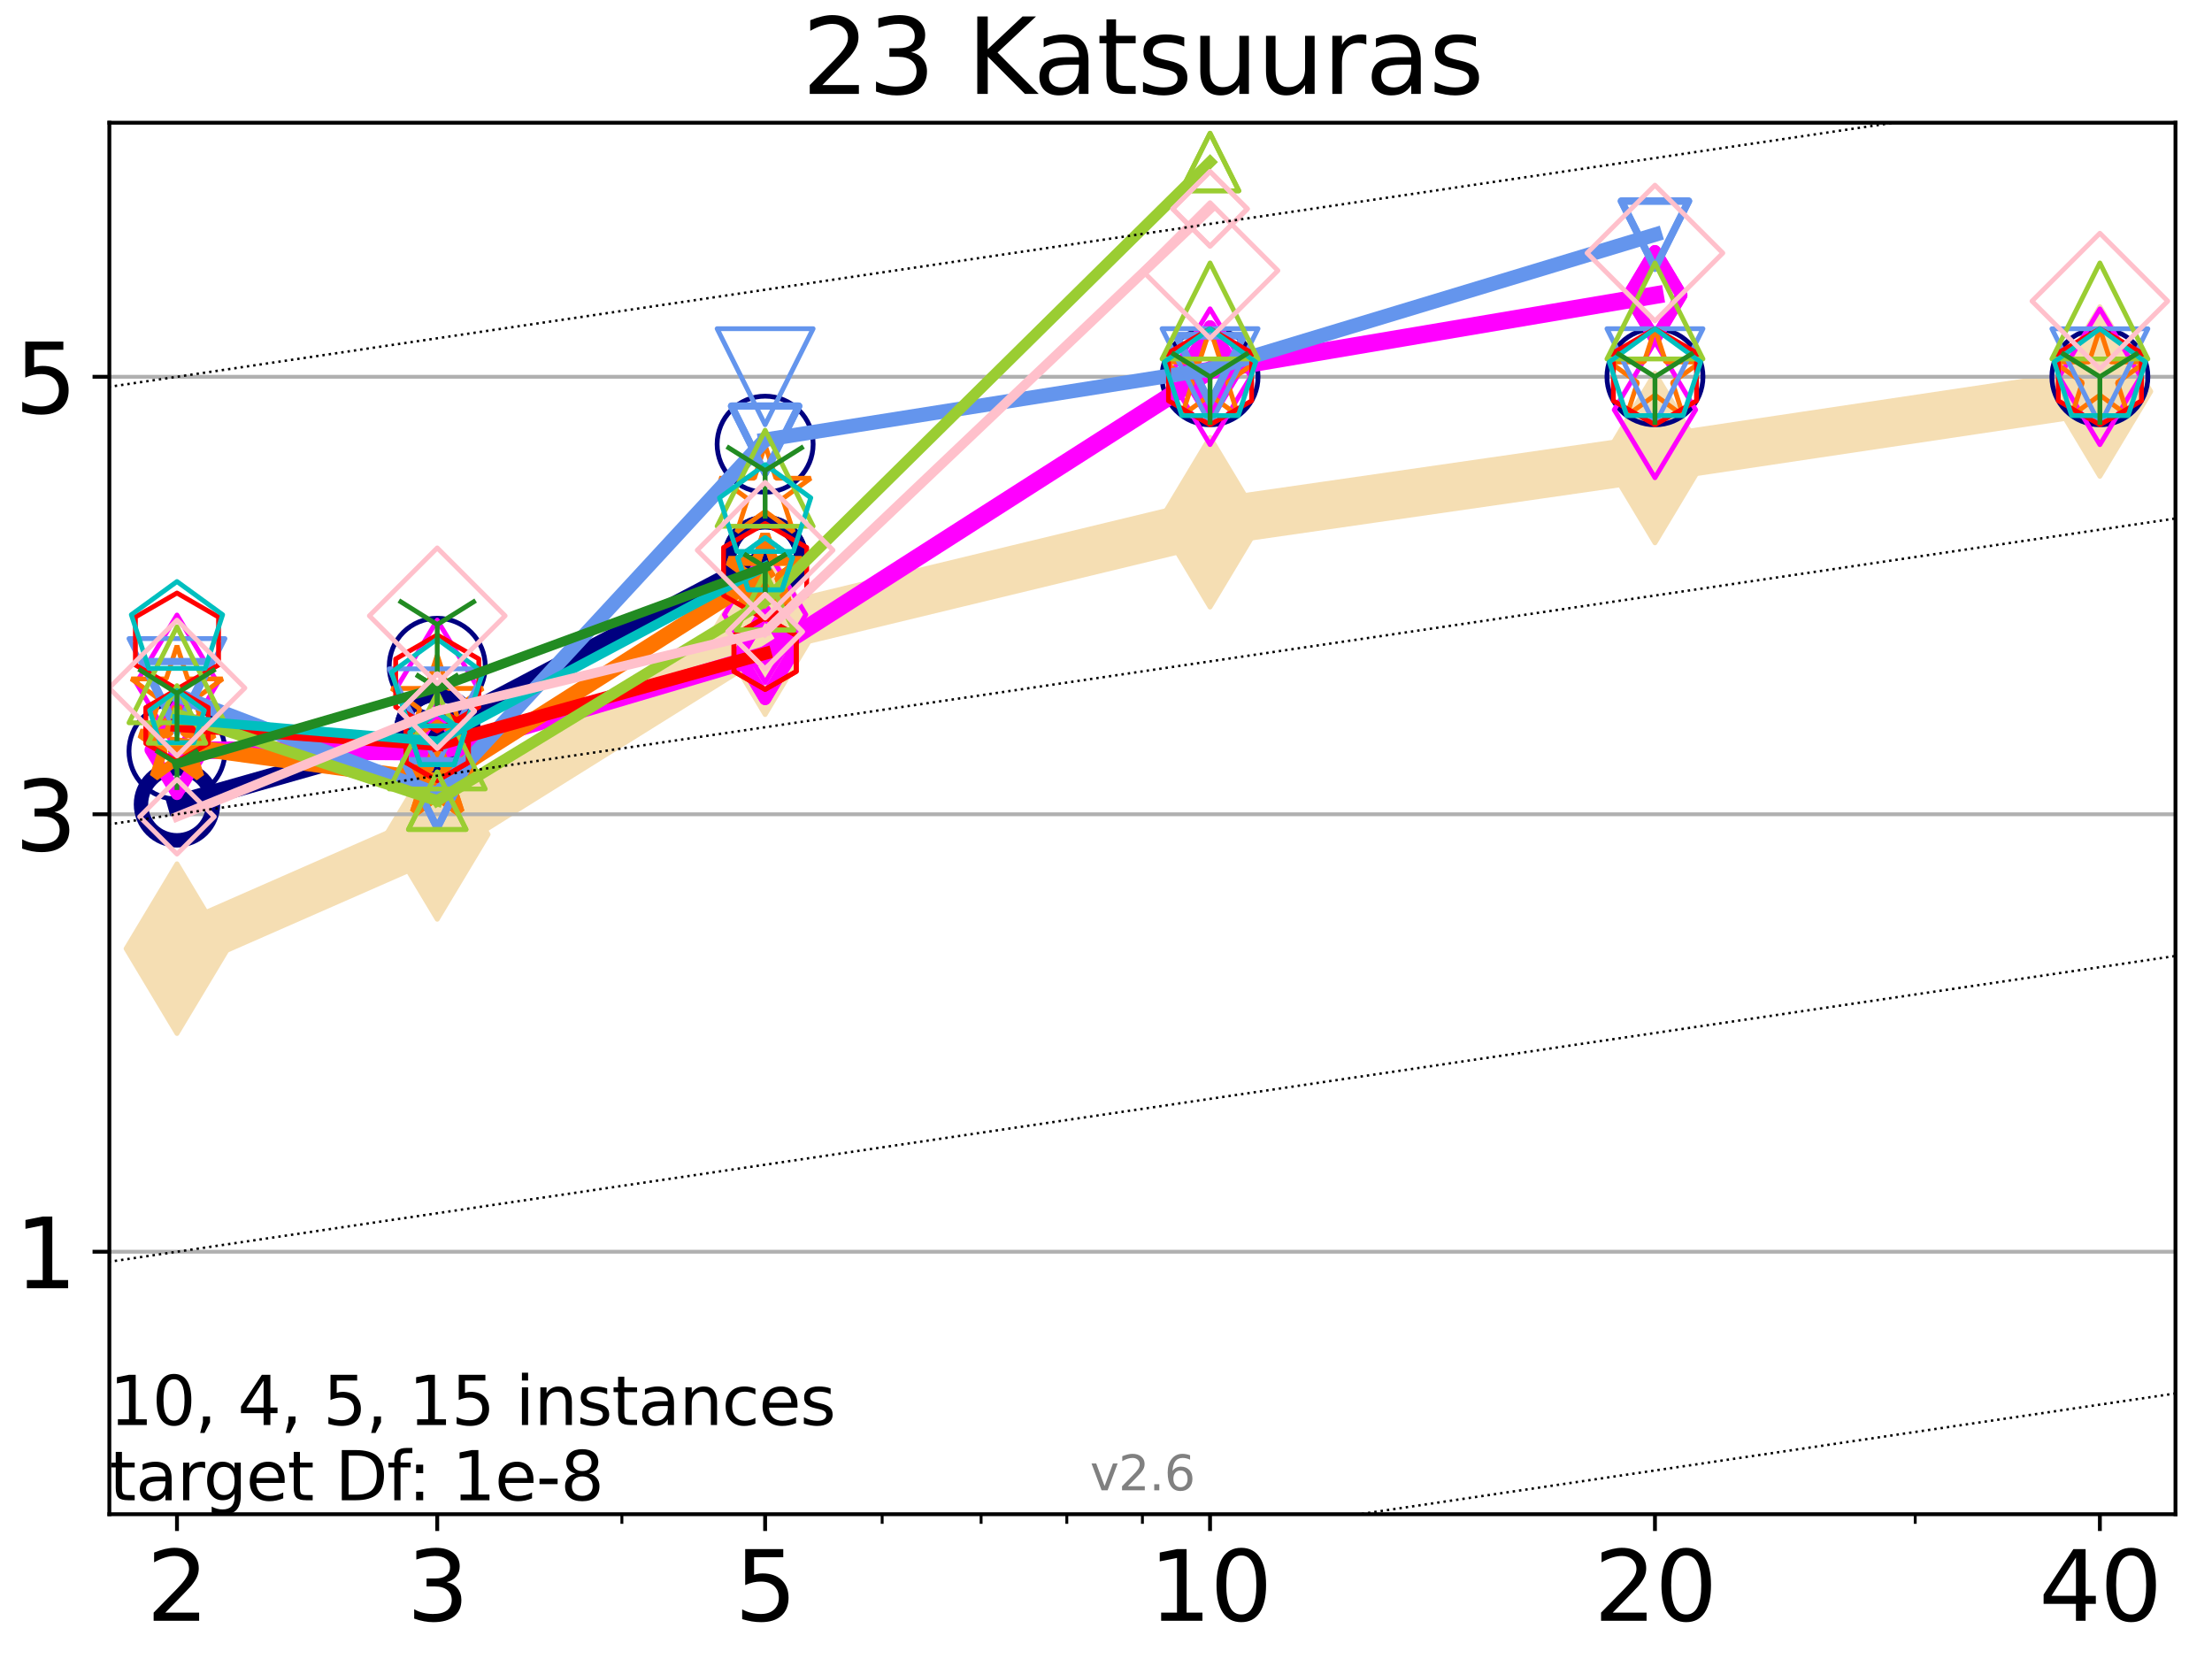 <?xml version="1.0" encoding="utf-8" standalone="no"?>
<!DOCTYPE svg PUBLIC "-//W3C//DTD SVG 1.1//EN"
  "http://www.w3.org/Graphics/SVG/1.1/DTD/svg11.dtd">
<svg xmlns:xlink="http://www.w3.org/1999/xlink" width="460.8pt" height="345.6pt" viewBox="0 0 460.8 345.6" xmlns="http://www.w3.org/2000/svg" version="1.1">
 <defs>
  <style type="text/css">*{stroke-linejoin: round; stroke-linecap: butt}</style>
 </defs>
 <g id="figure_1">
  <g id="patch_1">
   <path d="M 0 345.6 
L 460.8 345.6 
L 460.8 0 
L 0 0 
z
" style="fill: #ffffff"/>
  </g>
  <g id="axes_1">
   <g id="patch_2">
    <path d="M 22.78 315.44 
L 453.192 315.44 
L 453.192 25.56 
L 22.78 25.56 
z
" style="fill: #ffffff"/>
   </g>
   <g id="line2d_1">
    <path d="M 36.868 197.622 
L 91.085 173.829 
L 159.39 131.182 
L 252.074 108.787 
L 344.758 95.41 
L 437.443 81.55 
" clip-path="url(#p7eb0055468)" style="fill: none; stroke: #f5deb3; stroke-width: 10; stroke-linecap: square"/>
    <defs>
     <path id="mea6753550d" d="M -0 17.678 
L 10.607 0 
L 0 -17.678 
L -10.607 -0 
z
" style="stroke: #f5deb3; stroke-linejoin: miter"/>
    </defs>
    <g clip-path="url(#p7eb0055468)">
     <use xlink:href="#mea6753550d" x="36.868" y="197.622" style="fill: #f5deb3; stroke: #f5deb3; stroke-linejoin: miter"/>
     <use xlink:href="#mea6753550d" x="91.085" y="173.829" style="fill: #f5deb3; stroke: #f5deb3; stroke-linejoin: miter"/>
     <use xlink:href="#mea6753550d" x="159.39" y="131.182" style="fill: #f5deb3; stroke: #f5deb3; stroke-linejoin: miter"/>
     <use xlink:href="#mea6753550d" x="252.074" y="108.787" style="fill: #f5deb3; stroke: #f5deb3; stroke-linejoin: miter"/>
     <use xlink:href="#mea6753550d" x="344.758" y="95.41" style="fill: #f5deb3; stroke: #f5deb3; stroke-linejoin: miter"/>
     <use xlink:href="#mea6753550d" x="437.443" y="81.55" style="fill: #f5deb3; stroke: #f5deb3; stroke-linejoin: miter"/>
    </g>
   </g>
   <g id="matplotlib.axis_1">
    <g id="xtick_1">
     <g id="line2d_2">
      <defs>
       <path id="mbc2f69f42f" d="M 0 0 
L 0 3.5 
" style="stroke: #000000; stroke-width: 0.8"/>
      </defs>
      <g>
       <use xlink:href="#mbc2f69f42f" x="36.868" y="315.44" style="stroke: #000000; stroke-width: 0.8"/>
      </g>
     </g>
     <g id="text_1">
      <!-- 2 -->
      <g transform="translate(30.506 337.637)scale(0.2 -0.2)">
       <defs>
        <path id="DejaVuSans-32" d="M 1228 531 
L 3431 531 
L 3431 0 
L 469 0 
L 469 531 
Q 828 903 1448 1529 
Q 2069 2156 2228 2338 
Q 2531 2678 2651 2914 
Q 2772 3150 2772 3378 
Q 2772 3750 2511 3984 
Q 2250 4219 1831 4219 
Q 1534 4219 1204 4116 
Q 875 4013 500 3803 
L 500 4441 
Q 881 4594 1212 4672 
Q 1544 4750 1819 4750 
Q 2544 4750 2975 4387 
Q 3406 4025 3406 3419 
Q 3406 3131 3298 2873 
Q 3191 2616 2906 2266 
Q 2828 2175 2409 1742 
Q 1991 1309 1228 531 
z
" transform="scale(0.016)"/>
       </defs>
       <use xlink:href="#DejaVuSans-32"/>
      </g>
     </g>
    </g>
    <g id="xtick_2">
     <g id="line2d_3">
      <g>
       <use xlink:href="#mbc2f69f42f" x="91.085" y="315.44" style="stroke: #000000; stroke-width: 0.8"/>
      </g>
     </g>
     <g id="text_2">
      <!-- 3 -->
      <g transform="translate(84.723 337.637)scale(0.2 -0.2)">
       <defs>
        <path id="DejaVuSans-33" d="M 2597 2516 
Q 3050 2419 3304 2112 
Q 3559 1806 3559 1356 
Q 3559 666 3084 287 
Q 2609 -91 1734 -91 
Q 1441 -91 1130 -33 
Q 819 25 488 141 
L 488 750 
Q 750 597 1062 519 
Q 1375 441 1716 441 
Q 2309 441 2620 675 
Q 2931 909 2931 1356 
Q 2931 1769 2642 2001 
Q 2353 2234 1838 2234 
L 1294 2234 
L 1294 2753 
L 1863 2753 
Q 2328 2753 2575 2939 
Q 2822 3125 2822 3475 
Q 2822 3834 2567 4026 
Q 2313 4219 1838 4219 
Q 1578 4219 1281 4162 
Q 984 4106 628 3988 
L 628 4550 
Q 988 4650 1302 4700 
Q 1616 4750 1894 4750 
Q 2613 4750 3031 4423 
Q 3450 4097 3450 3541 
Q 3450 3153 3228 2886 
Q 3006 2619 2597 2516 
z
" transform="scale(0.016)"/>
       </defs>
       <use xlink:href="#DejaVuSans-33"/>
      </g>
     </g>
    </g>
    <g id="xtick_3">
     <g id="line2d_4">
      <g>
       <use xlink:href="#mbc2f69f42f" x="159.39" y="315.44" style="stroke: #000000; stroke-width: 0.8"/>
      </g>
     </g>
     <g id="text_3">
      <!-- 5 -->
      <g transform="translate(153.028 337.637)scale(0.2 -0.2)">
       <defs>
        <path id="DejaVuSans-35" d="M 691 4666 
L 3169 4666 
L 3169 4134 
L 1269 4134 
L 1269 2991 
Q 1406 3038 1543 3061 
Q 1681 3084 1819 3084 
Q 2600 3084 3056 2656 
Q 3513 2228 3513 1497 
Q 3513 744 3044 326 
Q 2575 -91 1722 -91 
Q 1428 -91 1123 -41 
Q 819 9 494 109 
L 494 744 
Q 775 591 1075 516 
Q 1375 441 1709 441 
Q 2250 441 2565 725 
Q 2881 1009 2881 1497 
Q 2881 1984 2565 2268 
Q 2250 2553 1709 2553 
Q 1456 2553 1204 2497 
Q 953 2441 691 2322 
L 691 4666 
z
" transform="scale(0.016)"/>
       </defs>
       <use xlink:href="#DejaVuSans-35"/>
      </g>
     </g>
    </g>
    <g id="xtick_4">
     <g id="line2d_5">
      <g>
       <use xlink:href="#mbc2f69f42f" x="252.074" y="315.44" style="stroke: #000000; stroke-width: 0.8"/>
      </g>
     </g>
     <g id="text_4">
      <!-- 10 -->
      <g transform="translate(239.349 337.637)scale(0.2 -0.2)">
       <defs>
        <path id="DejaVuSans-31" d="M 794 531 
L 1825 531 
L 1825 4091 
L 703 3866 
L 703 4441 
L 1819 4666 
L 2450 4666 
L 2450 531 
L 3481 531 
L 3481 0 
L 794 0 
L 794 531 
z
" transform="scale(0.016)"/>
        <path id="DejaVuSans-30" d="M 2034 4250 
Q 1547 4250 1301 3770 
Q 1056 3291 1056 2328 
Q 1056 1369 1301 889 
Q 1547 409 2034 409 
Q 2525 409 2770 889 
Q 3016 1369 3016 2328 
Q 3016 3291 2770 3770 
Q 2525 4250 2034 4250 
z
M 2034 4750 
Q 2819 4750 3233 4129 
Q 3647 3509 3647 2328 
Q 3647 1150 3233 529 
Q 2819 -91 2034 -91 
Q 1250 -91 836 529 
Q 422 1150 422 2328 
Q 422 3509 836 4129 
Q 1250 4750 2034 4750 
z
" transform="scale(0.016)"/>
       </defs>
       <use xlink:href="#DejaVuSans-31"/>
       <use xlink:href="#DejaVuSans-30" x="63.623"/>
      </g>
     </g>
    </g>
    <g id="xtick_5">
     <g id="line2d_6">
      <g>
       <use xlink:href="#mbc2f69f42f" x="344.758" y="315.44" style="stroke: #000000; stroke-width: 0.8"/>
      </g>
     </g>
     <g id="text_5">
      <!-- 20 -->
      <g transform="translate(332.033 337.637)scale(0.2 -0.2)">
       <use xlink:href="#DejaVuSans-32"/>
       <use xlink:href="#DejaVuSans-30" x="63.623"/>
      </g>
     </g>
    </g>
    <g id="xtick_6">
     <g id="line2d_7">
      <g>
       <use xlink:href="#mbc2f69f42f" x="437.443" y="315.44" style="stroke: #000000; stroke-width: 0.8"/>
      </g>
     </g>
     <g id="text_6">
      <!-- 40 -->
      <g transform="translate(424.718 337.637)scale(0.2 -0.2)">
       <defs>
        <path id="DejaVuSans-34" d="M 2419 4116 
L 825 1625 
L 2419 1625 
L 2419 4116 
z
M 2253 4666 
L 3047 4666 
L 3047 1625 
L 3713 1625 
L 3713 1100 
L 3047 1100 
L 3047 0 
L 2419 0 
L 2419 1100 
L 313 1100 
L 313 1709 
L 2253 4666 
z
" transform="scale(0.016)"/>
       </defs>
       <use xlink:href="#DejaVuSans-34"/>
       <use xlink:href="#DejaVuSans-30" x="63.623"/>
      </g>
     </g>
    </g>
    <g id="xtick_7">
     <g id="line2d_8">
      <defs>
       <path id="m5d09b97cd4" d="M 0 0 
L 0 2 
" style="stroke: #000000; stroke-width: 0.6"/>
      </defs>
      <g>
       <use xlink:href="#m5d09b97cd4" x="129.552" y="315.44" style="stroke: #000000; stroke-width: 0.6"/>
      </g>
     </g>
    </g>
    <g id="xtick_8">
     <g id="line2d_9">
      <g>
       <use xlink:href="#m5d09b97cd4" x="183.769" y="315.44" style="stroke: #000000; stroke-width: 0.6"/>
      </g>
     </g>
    </g>
    <g id="xtick_9">
     <g id="line2d_10">
      <g>
       <use xlink:href="#m5d09b97cd4" x="204.381" y="315.44" style="stroke: #000000; stroke-width: 0.6"/>
      </g>
     </g>
    </g>
    <g id="xtick_10">
     <g id="line2d_11">
      <g>
       <use xlink:href="#m5d09b97cd4" x="222.237" y="315.44" style="stroke: #000000; stroke-width: 0.6"/>
      </g>
     </g>
    </g>
    <g id="xtick_11">
     <g id="line2d_12">
      <g>
       <use xlink:href="#m5d09b97cd4" x="237.986" y="315.44" style="stroke: #000000; stroke-width: 0.6"/>
      </g>
     </g>
    </g>
    <g id="xtick_12">
     <g id="line2d_13">
      <g>
       <use xlink:href="#m5d09b97cd4" x="398.975" y="315.44" style="stroke: #000000; stroke-width: 0.6"/>
      </g>
     </g>
    </g>
   </g>
   <g id="matplotlib.axis_2">
    <g id="ytick_1">
     <g id="line2d_14">
      <path d="M 22.78 260.76 
L 453.192 260.76 
" clip-path="url(#p7eb0055468)" style="fill: none; stroke: #b0b0b0; stroke-width: 0.8; stroke-linecap: square"/>
     </g>
     <g id="line2d_15">
      <defs>
       <path id="me20f324230" d="M 0 0 
L -3.5 0 
" style="stroke: #000000; stroke-width: 0.8"/>
      </defs>
      <g>
       <use xlink:href="#me20f324230" x="22.78" y="260.76" style="stroke: #000000; stroke-width: 0.8"/>
      </g>
     </g>
     <g id="text_7">
      <!-- 1 -->
      <g transform="translate(3.055 268.358)scale(0.2 -0.2)">
       <use xlink:href="#DejaVuSans-31"/>
      </g>
     </g>
    </g>
    <g id="ytick_2">
     <g id="line2d_16">
      <path d="M 22.78 169.626 
L 453.192 169.626 
" clip-path="url(#p7eb0055468)" style="fill: none; stroke: #b0b0b0; stroke-width: 0.8; stroke-linecap: square"/>
     </g>
     <g id="line2d_17">
      <g>
       <use xlink:href="#me20f324230" x="22.78" y="169.626" style="stroke: #000000; stroke-width: 0.8"/>
      </g>
     </g>
     <g id="text_8">
      <!-- 3 -->
      <g transform="translate(3.055 177.225)scale(0.2 -0.2)">
       <use xlink:href="#DejaVuSans-33"/>
      </g>
     </g>
    </g>
    <g id="ytick_3">
     <g id="line2d_18">
      <path d="M 22.78 78.493 
L 453.192 78.493 
" clip-path="url(#p7eb0055468)" style="fill: none; stroke: #b0b0b0; stroke-width: 0.8; stroke-linecap: square"/>
     </g>
     <g id="line2d_19">
      <g>
       <use xlink:href="#me20f324230" x="22.78" y="78.493" style="stroke: #000000; stroke-width: 0.8"/>
      </g>
     </g>
     <g id="text_9">
      <!-- 5 -->
      <g transform="translate(3.055 86.091)scale(0.2 -0.2)">
       <use xlink:href="#DejaVuSans-35"/>
      </g>
     </g>
    </g>
   </g>
   <g id="line2d_20">
    <path d="M 36.868 167.559 
L 91.085 152.177 
" clip-path="url(#p7eb0055468)" style="fill: none; stroke: #000080; stroke-width: 4; stroke-linecap: square"/>
    <defs>
     <path id="m479f35add6" d="M 0 7.5 
C 1.989 7.5 3.897 6.71 5.303 5.303 
C 6.71 3.897 7.5 1.989 7.5 0 
C 7.5 -1.989 6.71 -3.897 5.303 -5.303 
C 3.897 -6.71 1.989 -7.5 0 -7.5 
C -1.989 -7.5 -3.897 -6.71 -5.303 -5.303 
C -6.71 -3.897 -7.5 -1.989 -7.5 0 
C -7.5 1.989 -6.71 3.897 -5.303 5.303 
C -3.897 6.71 -1.989 7.5 0 7.5 
z
" style="stroke: #000080; stroke-width: 3"/>
    </defs>
    <g clip-path="url(#p7eb0055468)">
     <use xlink:href="#m479f35add6" x="36.868" y="167.559" style="fill-opacity: 0; stroke: #000080; stroke-width: 3"/>
     <use xlink:href="#m479f35add6" x="91.085" y="152.177" style="fill-opacity: 0; stroke: #000080; stroke-width: 3"/>
    </g>
   </g>
   <g id="line2d_21">
    <path d="M 91.085 152.177 
L 159.39 116.274 
" clip-path="url(#p7eb0055468)" style="fill: none; stroke: #000080; stroke-width: 4; stroke-linecap: square"/>
    <g clip-path="url(#p7eb0055468)">
     <use xlink:href="#m479f35add6" x="91.085" y="152.177" style="fill-opacity: 0; stroke: #000080; stroke-width: 3"/>
     <use xlink:href="#m479f35add6" x="159.39" y="116.274" style="fill-opacity: 0; stroke: #000080; stroke-width: 3"/>
    </g>
   </g>
   <g id="line2d_22">
    <path d="M 159.39 116.274 
" clip-path="url(#p7eb0055468)" style="fill: none; stroke: #000080; stroke-width: 4; stroke-linecap: square"/>
    <g clip-path="url(#p7eb0055468)">
     <use xlink:href="#m479f35add6" x="159.39" y="116.274" style="fill-opacity: 0; stroke: #000080; stroke-width: 3"/>
    </g>
   </g>
   <g id="line2d_23"/>
   <g id="line2d_24">
    <defs>
     <path id="m268e6219c8" d="M 0 10 
C 2.652 10 5.196 8.946 7.071 7.071 
C 8.946 5.196 10 2.652 10 0 
C 10 -2.652 8.946 -5.196 7.071 -7.071 
C 5.196 -8.946 2.652 -10 0 -10 
C -2.652 -10 -5.196 -8.946 -7.071 -7.071 
C -8.946 -5.196 -10 -2.652 -10 0 
C -10 2.652 -8.946 5.196 -7.071 7.071 
C -5.196 8.946 -2.652 10 0 10 
z
" style="stroke: #000080"/>
    </defs>
    <g clip-path="url(#p7eb0055468)">
     <use xlink:href="#m268e6219c8" x="36.868" y="156.472" style="fill-opacity: 0; stroke: #000080"/>
     <use xlink:href="#m268e6219c8" x="91.085" y="138.793" style="fill-opacity: 0; stroke: #000080"/>
     <use xlink:href="#m268e6219c8" x="159.39" y="92.531" style="fill-opacity: 0; stroke: #000080"/>
     <use xlink:href="#m268e6219c8" x="252.074" y="78.493" style="fill-opacity: 0; stroke: #000080"/>
     <use xlink:href="#m268e6219c8" x="344.758" y="78.493" style="fill-opacity: 0; stroke: #000080"/>
     <use xlink:href="#m268e6219c8" x="437.443" y="78.493" style="fill-opacity: 0; stroke: #000080"/>
    </g>
   </g>
   <g id="line2d_25">
    <path d="M 36.868 156.224 
L 91.085 156.605 
" clip-path="url(#p7eb0055468)" style="fill: none; stroke: #ff00ff; stroke-width: 3.667; stroke-linecap: square"/>
    <defs>
     <path id="m6c237eb6dd" d="M -0 9.192 
L 5.515 0 
L 0 -9.192 
L -5.515 -0 
z
" style="stroke: #ff00ff; stroke-width: 2.5; stroke-linejoin: miter"/>
    </defs>
    <g clip-path="url(#p7eb0055468)">
     <use xlink:href="#m6c237eb6dd" x="36.868" y="156.224" style="fill-opacity: 0; stroke: #ff00ff; stroke-width: 2.5; stroke-linejoin: miter"/>
     <use xlink:href="#m6c237eb6dd" x="91.085" y="156.605" style="fill-opacity: 0; stroke: #ff00ff; stroke-width: 2.5; stroke-linejoin: miter"/>
    </g>
   </g>
   <g id="line2d_26">
    <path d="M 91.085 156.605 
L 159.39 136.433 
" clip-path="url(#p7eb0055468)" style="fill: none; stroke: #ff00ff; stroke-width: 3.667; stroke-linecap: square"/>
    <g clip-path="url(#p7eb0055468)">
     <use xlink:href="#m6c237eb6dd" x="91.085" y="156.605" style="fill-opacity: 0; stroke: #ff00ff; stroke-width: 2.5; stroke-linejoin: miter"/>
     <use xlink:href="#m6c237eb6dd" x="159.39" y="136.433" style="fill-opacity: 0; stroke: #ff00ff; stroke-width: 2.5; stroke-linejoin: miter"/>
    </g>
   </g>
   <g id="line2d_27">
    <path d="M 159.39 136.433 
L 252.074 77.171 
" clip-path="url(#p7eb0055468)" style="fill: none; stroke: #ff00ff; stroke-width: 3.667; stroke-linecap: square"/>
    <g clip-path="url(#p7eb0055468)">
     <use xlink:href="#m6c237eb6dd" x="159.39" y="136.433" style="fill-opacity: 0; stroke: #ff00ff; stroke-width: 2.5; stroke-linejoin: miter"/>
     <use xlink:href="#m6c237eb6dd" x="252.074" y="77.171" style="fill-opacity: 0; stroke: #ff00ff; stroke-width: 2.5; stroke-linejoin: miter"/>
    </g>
   </g>
   <g id="line2d_28">
    <path d="M 252.074 77.171 
L 344.758 61.498 
" clip-path="url(#p7eb0055468)" style="fill: none; stroke: #ff00ff; stroke-width: 3.667; stroke-linecap: square"/>
    <g clip-path="url(#p7eb0055468)">
     <use xlink:href="#m6c237eb6dd" x="252.074" y="77.171" style="fill-opacity: 0; stroke: #ff00ff; stroke-width: 2.5; stroke-linejoin: miter"/>
     <use xlink:href="#m6c237eb6dd" x="344.758" y="61.498" style="fill-opacity: 0; stroke: #ff00ff; stroke-width: 2.5; stroke-linejoin: miter"/>
    </g>
   </g>
   <g id="line2d_29">
    <path d="M 344.758 61.498 
" clip-path="url(#p7eb0055468)" style="fill: none; stroke: #ff00ff; stroke-width: 3.667; stroke-linecap: square"/>
    <g clip-path="url(#p7eb0055468)">
     <use xlink:href="#m6c237eb6dd" x="344.758" y="61.498" style="fill-opacity: 0; stroke: #ff00ff; stroke-width: 2.5; stroke-linejoin: miter"/>
    </g>
   </g>
   <g id="line2d_30"/>
   <g id="line2d_31">
    <defs>
     <path id="mfa4f029fc8" d="M -0 14.142 
L 8.485 0 
L -0 -14.142 
L -8.485 -0 
z
" style="stroke: #ff00ff; stroke-linejoin: miter"/>
    </defs>
    <g clip-path="url(#p7eb0055468)">
     <use xlink:href="#mfa4f029fc8" x="36.868" y="142.262" style="fill-opacity: 0; stroke: #ff00ff; stroke-linejoin: miter"/>
     <use xlink:href="#mfa4f029fc8" x="91.085" y="143.324" style="fill-opacity: 0; stroke: #ff00ff; stroke-linejoin: miter"/>
     <use xlink:href="#mfa4f029fc8" x="159.39" y="128.038" style="fill-opacity: 0; stroke: #ff00ff; stroke-linejoin: miter"/>
     <use xlink:href="#mfa4f029fc8" x="252.074" y="78.474" style="fill-opacity: 0; stroke: #ff00ff; stroke-linejoin: miter"/>
     <use xlink:href="#mfa4f029fc8" x="344.758" y="85.375" style="fill-opacity: 0; stroke: #ff00ff; stroke-linejoin: miter"/>
     <use xlink:href="#mfa4f029fc8" x="437.443" y="78.489" style="fill-opacity: 0; stroke: #ff00ff; stroke-linejoin: miter"/>
    </g>
   </g>
   <g id="line2d_32">
    <path d="M 36.868 155.279 
L 91.085 162.686 
" clip-path="url(#p7eb0055468)" style="fill: none; stroke: #ff7500; stroke-width: 3.333; stroke-linecap: square"/>
    <defs>
     <path id="m1a20d0b001" d="M 0 -8 
L -1.796 -2.472 
L -7.608 -2.472 
L -2.906 0.944 
L -4.702 6.472 
L -0 3.056 
L 4.702 6.472 
L 2.906 0.944 
L 7.608 -2.472 
L 1.796 -2.472 
z
" style="stroke: #ff7500; stroke-width: 2; stroke-linejoin: bevel"/>
    </defs>
    <g clip-path="url(#p7eb0055468)">
     <use xlink:href="#m1a20d0b001" x="36.868" y="155.279" style="fill-opacity: 0; stroke: #ff7500; stroke-width: 2; stroke-linejoin: bevel"/>
     <use xlink:href="#m1a20d0b001" x="91.085" y="162.686" style="fill-opacity: 0; stroke: #ff7500; stroke-width: 2; stroke-linejoin: bevel"/>
    </g>
   </g>
   <g id="line2d_33">
    <path d="M 91.085 162.686 
L 159.39 119.32 
" clip-path="url(#p7eb0055468)" style="fill: none; stroke: #ff7500; stroke-width: 3.333; stroke-linecap: square"/>
    <g clip-path="url(#p7eb0055468)">
     <use xlink:href="#m1a20d0b001" x="91.085" y="162.686" style="fill-opacity: 0; stroke: #ff7500; stroke-width: 2; stroke-linejoin: bevel"/>
     <use xlink:href="#m1a20d0b001" x="159.39" y="119.32" style="fill-opacity: 0; stroke: #ff7500; stroke-width: 2; stroke-linejoin: bevel"/>
    </g>
   </g>
   <g id="line2d_34">
    <path d="M 159.39 119.32 
" clip-path="url(#p7eb0055468)" style="fill: none; stroke: #ff7500; stroke-width: 3.333; stroke-linecap: square"/>
    <g clip-path="url(#p7eb0055468)">
     <use xlink:href="#m1a20d0b001" x="159.39" y="119.32" style="fill-opacity: 0; stroke: #ff7500; stroke-width: 2; stroke-linejoin: bevel"/>
    </g>
   </g>
   <g id="line2d_35"/>
   <g id="line2d_36">
    <defs>
     <path id="mcfb918d97a" d="M 0 -10 
L -2.245 -3.09 
L -9.511 -3.09 
L -3.633 1.18 
L -5.878 8.09 
L -0 3.82 
L 5.878 8.09 
L 3.633 1.18 
L 9.511 -3.09 
L 2.245 -3.09 
z
" style="stroke: #ff7500; stroke-linejoin: bevel"/>
    </defs>
    <g clip-path="url(#p7eb0055468)">
     <use xlink:href="#mcfb918d97a" x="36.868" y="144.515" style="fill-opacity: 0; stroke: #ff7500; stroke-linejoin: bevel"/>
     <use xlink:href="#mcfb918d97a" x="91.085" y="146.504" style="fill-opacity: 0; stroke: #ff7500; stroke-linejoin: bevel"/>
     <use xlink:href="#mcfb918d97a" x="159.39" y="102.716" style="fill-opacity: 0; stroke: #ff7500; stroke-linejoin: bevel"/>
     <use xlink:href="#mcfb918d97a" x="252.074" y="78.493" style="fill-opacity: 0; stroke: #ff7500; stroke-linejoin: bevel"/>
     <use xlink:href="#mcfb918d97a" x="344.758" y="78.493" style="fill-opacity: 0; stroke: #ff7500; stroke-linejoin: bevel"/>
     <use xlink:href="#mcfb918d97a" x="437.443" y="78.493" style="fill-opacity: 0; stroke: #ff7500; stroke-linejoin: bevel"/>
    </g>
   </g>
   <g id="line2d_37">
    <path d="M 36.868 144.807 
L 91.085 165.487 
" clip-path="url(#p7eb0055468)" style="fill: none; stroke: #6495ed; stroke-width: 3; stroke-linecap: square"/>
    <defs>
     <path id="m93b59bea26" d="M -0 7 
L 7 -7 
L -7 -7 
z
" style="stroke: #6495ed; stroke-width: 1.5; stroke-linejoin: miter"/>
    </defs>
    <g clip-path="url(#p7eb0055468)">
     <use xlink:href="#m93b59bea26" x="36.868" y="144.807" style="fill-opacity: 0; stroke: #6495ed; stroke-width: 1.5; stroke-linejoin: miter"/>
     <use xlink:href="#m93b59bea26" x="91.085" y="165.487" style="fill-opacity: 0; stroke: #6495ed; stroke-width: 1.5; stroke-linejoin: miter"/>
    </g>
   </g>
   <g id="line2d_38">
    <path d="M 91.085 165.487 
L 159.39 91.596 
" clip-path="url(#p7eb0055468)" style="fill: none; stroke: #6495ed; stroke-width: 3; stroke-linecap: square"/>
    <g clip-path="url(#p7eb0055468)">
     <use xlink:href="#m93b59bea26" x="91.085" y="165.487" style="fill-opacity: 0; stroke: #6495ed; stroke-width: 1.5; stroke-linejoin: miter"/>
     <use xlink:href="#m93b59bea26" x="159.39" y="91.596" style="fill-opacity: 0; stroke: #6495ed; stroke-width: 1.5; stroke-linejoin: miter"/>
    </g>
   </g>
   <g id="line2d_39">
    <path d="M 159.39 91.596 
L 252.074 76.928 
" clip-path="url(#p7eb0055468)" style="fill: none; stroke: #6495ed; stroke-width: 3; stroke-linecap: square"/>
    <g clip-path="url(#p7eb0055468)">
     <use xlink:href="#m93b59bea26" x="159.39" y="91.596" style="fill-opacity: 0; stroke: #6495ed; stroke-width: 1.5; stroke-linejoin: miter"/>
     <use xlink:href="#m93b59bea26" x="252.074" y="76.928" style="fill-opacity: 0; stroke: #6495ed; stroke-width: 1.5; stroke-linejoin: miter"/>
    </g>
   </g>
   <g id="line2d_40">
    <path d="M 252.074 76.928 
L 344.758 48.884 
" clip-path="url(#p7eb0055468)" style="fill: none; stroke: #6495ed; stroke-width: 3; stroke-linecap: square"/>
    <g clip-path="url(#p7eb0055468)">
     <use xlink:href="#m93b59bea26" x="252.074" y="76.928" style="fill-opacity: 0; stroke: #6495ed; stroke-width: 1.5; stroke-linejoin: miter"/>
     <use xlink:href="#m93b59bea26" x="344.758" y="48.884" style="fill-opacity: 0; stroke: #6495ed; stroke-width: 1.5; stroke-linejoin: miter"/>
    </g>
   </g>
   <g id="line2d_41">
    <path d="M 344.758 48.884 
" clip-path="url(#p7eb0055468)" style="fill: none; stroke: #6495ed; stroke-width: 3; stroke-linecap: square"/>
    <g clip-path="url(#p7eb0055468)">
     <use xlink:href="#m93b59bea26" x="344.758" y="48.884" style="fill-opacity: 0; stroke: #6495ed; stroke-width: 1.5; stroke-linejoin: miter"/>
    </g>
   </g>
   <g id="line2d_42"/>
   <g id="line2d_43">
    <defs>
     <path id="mb96478cfdf" d="M -0 10 
L 10 -10 
L -10 -10 
z
" style="stroke: #6495ed; stroke-linejoin: miter"/>
    </defs>
    <g clip-path="url(#p7eb0055468)">
     <use xlink:href="#mb96478cfdf" x="36.868" y="143.029" style="fill-opacity: 0; stroke: #6495ed; stroke-linejoin: miter"/>
     <use xlink:href="#mb96478cfdf" x="91.085" y="149.331" style="fill-opacity: 0; stroke: #6495ed; stroke-linejoin: miter"/>
     <use xlink:href="#mb96478cfdf" x="159.39" y="78.475" style="fill-opacity: 0; stroke: #6495ed; stroke-linejoin: miter"/>
     <use xlink:href="#mb96478cfdf" x="252.074" y="78.467" style="fill-opacity: 0; stroke: #6495ed; stroke-linejoin: miter"/>
     <use xlink:href="#mb96478cfdf" x="344.758" y="78.477" style="fill-opacity: 0; stroke: #6495ed; stroke-linejoin: miter"/>
     <use xlink:href="#mb96478cfdf" x="437.443" y="78.489" style="fill-opacity: 0; stroke: #6495ed; stroke-linejoin: miter"/>
    </g>
   </g>
   <g id="line2d_44">
    <path d="M 36.868 151.136 
L 91.085 155.101 
" clip-path="url(#p7eb0055468)" style="fill: none; stroke: #ff0000; stroke-width: 2.667; stroke-linecap: square"/>
    <defs>
     <path id="mbef0297604" d="M 0 -7.5 
L -6.495 -3.75 
L -6.495 3.75 
L -0 7.5 
L 6.495 3.75 
L 6.495 -3.75 
z
" style="stroke: #ff0000; stroke-linejoin: miter"/>
    </defs>
    <g clip-path="url(#p7eb0055468)">
     <use xlink:href="#mbef0297604" x="36.868" y="151.136" style="fill-opacity: 0; stroke: #ff0000; stroke-linejoin: miter"/>
     <use xlink:href="#mbef0297604" x="91.085" y="155.101" style="fill-opacity: 0; stroke: #ff0000; stroke-linejoin: miter"/>
    </g>
   </g>
   <g id="line2d_45">
    <path d="M 91.085 155.101 
L 159.39 136.126 
" clip-path="url(#p7eb0055468)" style="fill: none; stroke: #ff0000; stroke-width: 2.667; stroke-linecap: square"/>
    <g clip-path="url(#p7eb0055468)">
     <use xlink:href="#mbef0297604" x="91.085" y="155.101" style="fill-opacity: 0; stroke: #ff0000; stroke-linejoin: miter"/>
     <use xlink:href="#mbef0297604" x="159.39" y="136.126" style="fill-opacity: 0; stroke: #ff0000; stroke-linejoin: miter"/>
    </g>
   </g>
   <g id="line2d_46">
    <path d="M 159.39 136.126 
" clip-path="url(#p7eb0055468)" style="fill: none; stroke: #ff0000; stroke-width: 2.667; stroke-linecap: square"/>
    <g clip-path="url(#p7eb0055468)">
     <use xlink:href="#mbef0297604" x="159.39" y="136.126" style="fill-opacity: 0; stroke: #ff0000; stroke-linejoin: miter"/>
    </g>
   </g>
   <g id="line2d_47"/>
   <g id="line2d_48">
    <defs>
     <path id="m7053f49790" d="M 0 -10 
L -8.66 -5 
L -8.66 5 
L -0 10 
L 8.66 5 
L 8.66 -5 
z
" style="stroke: #ff0000; stroke-linejoin: miter"/>
    </defs>
    <g clip-path="url(#p7eb0055468)">
     <use xlink:href="#m7053f49790" x="36.868" y="133.536" style="fill-opacity: 0; stroke: #ff0000; stroke-linejoin: miter"/>
     <use xlink:href="#m7053f49790" x="91.085" y="142.272" style="fill-opacity: 0; stroke: #ff0000; stroke-linejoin: miter"/>
     <use xlink:href="#m7053f49790" x="159.39" y="119.046" style="fill-opacity: 0; stroke: #ff0000; stroke-linejoin: miter"/>
     <use xlink:href="#m7053f49790" x="252.074" y="78.493" style="fill-opacity: 0; stroke: #ff0000; stroke-linejoin: miter"/>
     <use xlink:href="#m7053f49790" x="344.758" y="78.493" style="fill-opacity: 0; stroke: #ff0000; stroke-linejoin: miter"/>
     <use xlink:href="#m7053f49790" x="437.443" y="78.493" style="fill-opacity: 0; stroke: #ff0000; stroke-linejoin: miter"/>
    </g>
   </g>
   <g id="line2d_49">
    <path d="M 36.868 148.831 
L 91.085 166.799 
" clip-path="url(#p7eb0055468)" style="fill: none; stroke: #9acd32; stroke-width: 2.333; stroke-linecap: square"/>
    <defs>
     <path id="ma853922ee7" d="M 0 -6 
L -6 6 
L 6 6 
z
" style="stroke: #9acd32; stroke-linejoin: miter"/>
    </defs>
    <g clip-path="url(#p7eb0055468)">
     <use xlink:href="#ma853922ee7" x="36.868" y="148.831" style="fill-opacity: 0; stroke: #9acd32; stroke-linejoin: miter"/>
     <use xlink:href="#ma853922ee7" x="91.085" y="166.799" style="fill-opacity: 0; stroke: #9acd32; stroke-linejoin: miter"/>
    </g>
   </g>
   <g id="line2d_50">
    <path d="M 91.085 166.799 
L 159.39 125.248 
" clip-path="url(#p7eb0055468)" style="fill: none; stroke: #9acd32; stroke-width: 2.333; stroke-linecap: square"/>
    <g clip-path="url(#p7eb0055468)">
     <use xlink:href="#ma853922ee7" x="91.085" y="166.799" style="fill-opacity: 0; stroke: #9acd32; stroke-linejoin: miter"/>
     <use xlink:href="#ma853922ee7" x="159.39" y="125.248" style="fill-opacity: 0; stroke: #9acd32; stroke-linejoin: miter"/>
    </g>
   </g>
   <g id="line2d_51">
    <path d="M 159.39 125.248 
L 252.074 33.753 
" clip-path="url(#p7eb0055468)" style="fill: none; stroke: #9acd32; stroke-width: 2.333; stroke-linecap: square"/>
    <g clip-path="url(#p7eb0055468)">
     <use xlink:href="#ma853922ee7" x="159.39" y="125.248" style="fill-opacity: 0; stroke: #9acd32; stroke-linejoin: miter"/>
     <use xlink:href="#ma853922ee7" x="252.074" y="33.753" style="fill-opacity: 0; stroke: #9acd32; stroke-linejoin: miter"/>
    </g>
   </g>
   <g id="line2d_52">
    <path d="M 252.074 33.753 
" clip-path="url(#p7eb0055468)" style="fill: none; stroke: #9acd32; stroke-width: 2.333; stroke-linecap: square"/>
    <g clip-path="url(#p7eb0055468)">
     <use xlink:href="#ma853922ee7" x="252.074" y="33.753" style="fill-opacity: 0; stroke: #9acd32; stroke-linejoin: miter"/>
    </g>
   </g>
   <g id="line2d_53"/>
   <g id="line2d_54">
    <defs>
     <path id="m3fd28458b3" d="M 0 -10 
L -10 10 
L 10 10 
z
" style="stroke: #9acd32; stroke-linejoin: miter"/>
    </defs>
    <g clip-path="url(#p7eb0055468)">
     <use xlink:href="#m3fd28458b3" x="36.868" y="140.571" style="fill-opacity: 0; stroke: #9acd32; stroke-linejoin: miter"/>
     <use xlink:href="#m3fd28458b3" x="91.085" y="154.359" style="fill-opacity: 0; stroke: #9acd32; stroke-linejoin: miter"/>
     <use xlink:href="#m3fd28458b3" x="159.39" y="99.624" style="fill-opacity: 0; stroke: #9acd32; stroke-linejoin: miter"/>
     <use xlink:href="#m3fd28458b3" x="252.074" y="64.776" style="fill-opacity: 0; stroke: #9acd32; stroke-linejoin: miter"/>
     <use xlink:href="#m3fd28458b3" x="344.758" y="64.776" style="fill-opacity: 0; stroke: #9acd32; stroke-linejoin: miter"/>
     <use xlink:href="#m3fd28458b3" x="437.443" y="64.776" style="fill-opacity: 0; stroke: #9acd32; stroke-linejoin: miter"/>
    </g>
   </g>
   <g id="line2d_55">
    <path d="M 36.868 149.845 
L 91.085 154.429 
" clip-path="url(#p7eb0055468)" style="fill: none; stroke: #00bfbf; stroke-width: 2; stroke-linecap: square"/>
    <defs>
     <path id="mb623932caf" d="M 0 -6 
L -5.706 -1.854 
L -3.527 4.854 
L 3.527 4.854 
L 5.706 -1.854 
z
" style="stroke: #00bfbf; stroke-linejoin: miter"/>
    </defs>
    <g clip-path="url(#p7eb0055468)">
     <use xlink:href="#mb623932caf" x="36.868" y="149.845" style="fill-opacity: 0; stroke: #00bfbf; stroke-linejoin: miter"/>
     <use xlink:href="#mb623932caf" x="91.085" y="154.429" style="fill-opacity: 0; stroke: #00bfbf; stroke-linejoin: miter"/>
    </g>
   </g>
   <g id="line2d_56">
    <path d="M 91.085 154.429 
L 159.39 118.006 
" clip-path="url(#p7eb0055468)" style="fill: none; stroke: #00bfbf; stroke-width: 2; stroke-linecap: square"/>
    <g clip-path="url(#p7eb0055468)">
     <use xlink:href="#mb623932caf" x="91.085" y="154.429" style="fill-opacity: 0; stroke: #00bfbf; stroke-linejoin: miter"/>
     <use xlink:href="#mb623932caf" x="159.39" y="118.006" style="fill-opacity: 0; stroke: #00bfbf; stroke-linejoin: miter"/>
    </g>
   </g>
   <g id="line2d_57">
    <path d="M 159.39 118.006 
" clip-path="url(#p7eb0055468)" style="fill: none; stroke: #00bfbf; stroke-width: 2; stroke-linecap: square"/>
    <g clip-path="url(#p7eb0055468)">
     <use xlink:href="#mb623932caf" x="159.39" y="118.006" style="fill-opacity: 0; stroke: #00bfbf; stroke-linejoin: miter"/>
    </g>
   </g>
   <g id="line2d_58"/>
   <g id="line2d_59">
    <defs>
     <path id="m02cc0f725d" d="M 0 -10 
L -9.511 -3.09 
L -5.878 8.09 
L 5.878 8.09 
L 9.511 -3.09 
z
" style="stroke: #00bfbf; stroke-linejoin: miter"/>
    </defs>
    <g clip-path="url(#p7eb0055468)">
     <use xlink:href="#m02cc0f725d" x="36.868" y="131.145" style="fill-opacity: 0; stroke: #00bfbf; stroke-linejoin: miter"/>
     <use xlink:href="#m02cc0f725d" x="91.085" y="143.128" style="fill-opacity: 0; stroke: #00bfbf; stroke-linejoin: miter"/>
     <use xlink:href="#m02cc0f725d" x="159.39" y="106.792" style="fill-opacity: 0; stroke: #00bfbf; stroke-linejoin: miter"/>
     <use xlink:href="#m02cc0f725d" x="252.074" y="78.493" style="fill-opacity: 0; stroke: #00bfbf; stroke-linejoin: miter"/>
     <use xlink:href="#m02cc0f725d" x="344.758" y="78.493" style="fill-opacity: 0; stroke: #00bfbf; stroke-linejoin: miter"/>
     <use xlink:href="#m02cc0f725d" x="437.443" y="78.493" style="fill-opacity: 0; stroke: #00bfbf; stroke-linejoin: miter"/>
    </g>
   </g>
   <g id="line2d_60">
    <path d="M 36.868 159.076 
L 91.085 143.297 
" clip-path="url(#p7eb0055468)" style="fill: none; stroke: #228b22; stroke-width: 2; stroke-linecap: square"/>
    <defs>
     <path id="m51c40b04e2" d="M 0 0 
L 0 5.5 
M 0 0 
L 4.4 -2.75 
M 0 0 
L -4.4 -2.75 
" style="stroke: #228b22"/>
    </defs>
    <g clip-path="url(#p7eb0055468)">
     <use xlink:href="#m51c40b04e2" x="36.868" y="159.076" style="fill-opacity: 0; stroke: #228b22"/>
     <use xlink:href="#m51c40b04e2" x="91.085" y="143.297" style="fill-opacity: 0; stroke: #228b22"/>
    </g>
   </g>
   <g id="line2d_61">
    <path d="M 91.085 143.297 
L 159.39 118.158 
" clip-path="url(#p7eb0055468)" style="fill: none; stroke: #228b22; stroke-width: 2; stroke-linecap: square"/>
    <g clip-path="url(#p7eb0055468)">
     <use xlink:href="#m51c40b04e2" x="91.085" y="143.297" style="fill-opacity: 0; stroke: #228b22"/>
     <use xlink:href="#m51c40b04e2" x="159.39" y="118.158" style="fill-opacity: 0; stroke: #228b22"/>
    </g>
   </g>
   <g id="line2d_62">
    <path d="M 159.39 118.158 
" clip-path="url(#p7eb0055468)" style="fill: none; stroke: #228b22; stroke-width: 2; stroke-linecap: square"/>
    <g clip-path="url(#p7eb0055468)">
     <use xlink:href="#m51c40b04e2" x="159.39" y="118.158" style="fill-opacity: 0; stroke: #228b22"/>
    </g>
   </g>
   <g id="line2d_63"/>
   <g id="line2d_64">
    <defs>
     <path id="m1f990a22b9" d="M 0 0 
L 0 10 
M 0 0 
L 8 -5 
M 0 0 
L -8 -5 
" style="stroke: #228b22"/>
    </defs>
    <g clip-path="url(#p7eb0055468)">
     <use xlink:href="#m1f990a22b9" x="36.868" y="144.396" style="fill-opacity: 0; stroke: #228b22"/>
     <use xlink:href="#m1f990a22b9" x="91.085" y="130.108" style="fill-opacity: 0; stroke: #228b22"/>
     <use xlink:href="#m1f990a22b9" x="159.39" y="98.032" style="fill-opacity: 0; stroke: #228b22"/>
     <use xlink:href="#m1f990a22b9" x="252.074" y="78.493" style="fill-opacity: 0; stroke: #228b22"/>
     <use xlink:href="#m1f990a22b9" x="344.758" y="78.493" style="fill-opacity: 0; stroke: #228b22"/>
     <use xlink:href="#m1f990a22b9" x="437.443" y="78.493" style="fill-opacity: 0; stroke: #228b22"/>
    </g>
   </g>
   <g id="line2d_65">
    <path d="M 36.868 170.143 
L 91.085 148.135 
" clip-path="url(#p7eb0055468)" style="fill: none; stroke: #ffc0cb; stroke-width: 2; stroke-linecap: square"/>
    <defs>
     <path id="m69fbdbc4f8" d="M -0 7.778 
L 7.778 0 
L 0 -7.778 
L -7.778 -0 
z
" style="stroke: #ffc0cb; stroke-linejoin: miter"/>
    </defs>
    <g clip-path="url(#p7eb0055468)">
     <use xlink:href="#m69fbdbc4f8" x="36.868" y="170.143" style="fill-opacity: 0; stroke: #ffc0cb; stroke-linejoin: miter"/>
     <use xlink:href="#m69fbdbc4f8" x="91.085" y="148.135" style="fill-opacity: 0; stroke: #ffc0cb; stroke-linejoin: miter"/>
    </g>
   </g>
   <g id="line2d_66">
    <path d="M 91.085 148.135 
L 159.39 131.599 
" clip-path="url(#p7eb0055468)" style="fill: none; stroke: #ffc0cb; stroke-width: 2; stroke-linecap: square"/>
    <g clip-path="url(#p7eb0055468)">
     <use xlink:href="#m69fbdbc4f8" x="91.085" y="148.135" style="fill-opacity: 0; stroke: #ffc0cb; stroke-linejoin: miter"/>
     <use xlink:href="#m69fbdbc4f8" x="159.39" y="131.599" style="fill-opacity: 0; stroke: #ffc0cb; stroke-linejoin: miter"/>
    </g>
   </g>
   <g id="line2d_67">
    <path d="M 159.39 131.599 
L 252.074 43.513 
" clip-path="url(#p7eb0055468)" style="fill: none; stroke: #ffc0cb; stroke-width: 2; stroke-linecap: square"/>
    <g clip-path="url(#p7eb0055468)">
     <use xlink:href="#m69fbdbc4f8" x="159.39" y="131.599" style="fill-opacity: 0; stroke: #ffc0cb; stroke-linejoin: miter"/>
     <use xlink:href="#m69fbdbc4f8" x="252.074" y="43.513" style="fill-opacity: 0; stroke: #ffc0cb; stroke-linejoin: miter"/>
    </g>
   </g>
   <g id="line2d_68">
    <path d="M 252.074 43.513 
" clip-path="url(#p7eb0055468)" style="fill: none; stroke: #ffc0cb; stroke-width: 2; stroke-linecap: square"/>
    <g clip-path="url(#p7eb0055468)">
     <use xlink:href="#m69fbdbc4f8" x="252.074" y="43.513" style="fill-opacity: 0; stroke: #ffc0cb; stroke-linejoin: miter"/>
    </g>
   </g>
   <g id="line2d_69"/>
   <g id="line2d_70">
    <defs>
     <path id="m4e91a946f3" d="M -0 14.142 
L 14.142 0 
L 0 -14.142 
L -14.142 -0 
z
" style="stroke: #ffc0cb; stroke-linejoin: miter"/>
    </defs>
    <g clip-path="url(#p7eb0055468)">
     <use xlink:href="#m4e91a946f3" x="36.868" y="143.32" style="fill-opacity: 0; stroke: #ffc0cb; stroke-linejoin: miter"/>
     <use xlink:href="#m4e91a946f3" x="91.085" y="128.28" style="fill-opacity: 0; stroke: #ffc0cb; stroke-linejoin: miter"/>
     <use xlink:href="#m4e91a946f3" x="159.39" y="114.612" style="fill-opacity: 0; stroke: #ffc0cb; stroke-linejoin: miter"/>
     <use xlink:href="#m4e91a946f3" x="252.074" y="56.369" style="fill-opacity: 0; stroke: #ffc0cb; stroke-linejoin: miter"/>
     <use xlink:href="#m4e91a946f3" x="344.758" y="52.714" style="fill-opacity: 0; stroke: #ffc0cb; stroke-linejoin: miter"/>
     <use xlink:href="#m4e91a946f3" x="437.443" y="62.727" style="fill-opacity: 0; stroke: #ffc0cb; stroke-linejoin: miter"/>
    </g>
   </g>
   <g id="line2d_71"/>
   <g id="line2d_72">
    <path d="M 72.635 346.6 
L 461.8 289.005 
" clip-path="url(#p7eb0055468)" style="fill: none; stroke-dasharray: 0.5,0.825; stroke-dashoffset: 0; stroke: #000000; stroke-width: 0.5"/>
   </g>
   <g id="line2d_73">
    <path d="M -1 266.364 
L 461.8 197.871 
" clip-path="url(#p7eb0055468)" style="fill: none; stroke-dasharray: 0.5,0.825; stroke-dashoffset: 0; stroke: #000000; stroke-width: 0.5"/>
   </g>
   <g id="line2d_74">
    <path d="M -1 175.231 
L 461.8 106.738 
" clip-path="url(#p7eb0055468)" style="fill: none; stroke-dasharray: 0.5,0.825; stroke-dashoffset: 0; stroke: #000000; stroke-width: 0.5"/>
   </g>
   <g id="line2d_75">
    <path d="M -1 84.097 
L 461.8 15.605 
" clip-path="url(#p7eb0055468)" style="fill: none; stroke-dasharray: 0.5,0.825; stroke-dashoffset: 0; stroke: #000000; stroke-width: 0.5"/>
   </g>
   <g id="line2d_76">
    <path clip-path="url(#p7eb0055468)" style="fill: none; stroke-dasharray: 0.5,0.825; stroke-dashoffset: 0; stroke: #000000; stroke-width: 0.5"/>
   </g>
   <g id="patch_3">
    <path d="M 22.78 315.44 
L 22.78 25.56 
" style="fill: none; stroke: #000000; stroke-width: 0.8; stroke-linejoin: miter; stroke-linecap: square"/>
   </g>
   <g id="patch_4">
    <path d="M 453.192 315.44 
L 453.192 25.56 
" style="fill: none; stroke: #000000; stroke-width: 0.8; stroke-linejoin: miter; stroke-linecap: square"/>
   </g>
   <g id="patch_5">
    <path d="M 22.78 315.44 
L 453.192 315.44 
" style="fill: none; stroke: #000000; stroke-width: 0.8; stroke-linejoin: miter; stroke-linecap: square"/>
   </g>
   <g id="patch_6">
    <path d="M 22.78 25.56 
L 453.192 25.56 
" style="fill: none; stroke: #000000; stroke-width: 0.8; stroke-linejoin: miter; stroke-linecap: square"/>
   </g>
   <g id="text_10">
    <!-- 10, 4, 5, 15 instances -->
    <g transform="translate(22.78 296.851)scale(0.14 -0.14)">
     <defs>
      <path id="DejaVuSans-2c" d="M 750 794 
L 1409 794 
L 1409 256 
L 897 -744 
L 494 -744 
L 750 256 
L 750 794 
z
" transform="scale(0.016)"/>
      <path id="DejaVuSans-20" transform="scale(0.016)"/>
      <path id="DejaVuSans-69" d="M 603 3500 
L 1178 3500 
L 1178 0 
L 603 0 
L 603 3500 
z
M 603 4863 
L 1178 4863 
L 1178 4134 
L 603 4134 
L 603 4863 
z
" transform="scale(0.016)"/>
      <path id="DejaVuSans-6e" d="M 3513 2113 
L 3513 0 
L 2938 0 
L 2938 2094 
Q 2938 2591 2744 2837 
Q 2550 3084 2163 3084 
Q 1697 3084 1428 2787 
Q 1159 2491 1159 1978 
L 1159 0 
L 581 0 
L 581 3500 
L 1159 3500 
L 1159 2956 
Q 1366 3272 1645 3428 
Q 1925 3584 2291 3584 
Q 2894 3584 3203 3211 
Q 3513 2838 3513 2113 
z
" transform="scale(0.016)"/>
      <path id="DejaVuSans-73" d="M 2834 3397 
L 2834 2853 
Q 2591 2978 2328 3040 
Q 2066 3103 1784 3103 
Q 1356 3103 1142 2972 
Q 928 2841 928 2578 
Q 928 2378 1081 2264 
Q 1234 2150 1697 2047 
L 1894 2003 
Q 2506 1872 2764 1633 
Q 3022 1394 3022 966 
Q 3022 478 2636 193 
Q 2250 -91 1575 -91 
Q 1294 -91 989 -36 
Q 684 19 347 128 
L 347 722 
Q 666 556 975 473 
Q 1284 391 1588 391 
Q 1994 391 2212 530 
Q 2431 669 2431 922 
Q 2431 1156 2273 1281 
Q 2116 1406 1581 1522 
L 1381 1569 
Q 847 1681 609 1914 
Q 372 2147 372 2553 
Q 372 3047 722 3315 
Q 1072 3584 1716 3584 
Q 2034 3584 2315 3537 
Q 2597 3491 2834 3397 
z
" transform="scale(0.016)"/>
      <path id="DejaVuSans-74" d="M 1172 4494 
L 1172 3500 
L 2356 3500 
L 2356 3053 
L 1172 3053 
L 1172 1153 
Q 1172 725 1289 603 
Q 1406 481 1766 481 
L 2356 481 
L 2356 0 
L 1766 0 
Q 1100 0 847 248 
Q 594 497 594 1153 
L 594 3053 
L 172 3053 
L 172 3500 
L 594 3500 
L 594 4494 
L 1172 4494 
z
" transform="scale(0.016)"/>
      <path id="DejaVuSans-61" d="M 2194 1759 
Q 1497 1759 1228 1600 
Q 959 1441 959 1056 
Q 959 750 1161 570 
Q 1363 391 1709 391 
Q 2188 391 2477 730 
Q 2766 1069 2766 1631 
L 2766 1759 
L 2194 1759 
z
M 3341 1997 
L 3341 0 
L 2766 0 
L 2766 531 
Q 2569 213 2275 61 
Q 1981 -91 1556 -91 
Q 1019 -91 701 211 
Q 384 513 384 1019 
Q 384 1609 779 1909 
Q 1175 2209 1959 2209 
L 2766 2209 
L 2766 2266 
Q 2766 2663 2505 2880 
Q 2244 3097 1772 3097 
Q 1472 3097 1187 3025 
Q 903 2953 641 2809 
L 641 3341 
Q 956 3463 1253 3523 
Q 1550 3584 1831 3584 
Q 2591 3584 2966 3190 
Q 3341 2797 3341 1997 
z
" transform="scale(0.016)"/>
      <path id="DejaVuSans-63" d="M 3122 3366 
L 3122 2828 
Q 2878 2963 2633 3030 
Q 2388 3097 2138 3097 
Q 1578 3097 1268 2742 
Q 959 2388 959 1747 
Q 959 1106 1268 751 
Q 1578 397 2138 397 
Q 2388 397 2633 464 
Q 2878 531 3122 666 
L 3122 134 
Q 2881 22 2623 -34 
Q 2366 -91 2075 -91 
Q 1284 -91 818 406 
Q 353 903 353 1747 
Q 353 2603 823 3093 
Q 1294 3584 2113 3584 
Q 2378 3584 2631 3529 
Q 2884 3475 3122 3366 
z
" transform="scale(0.016)"/>
      <path id="DejaVuSans-65" d="M 3597 1894 
L 3597 1613 
L 953 1613 
Q 991 1019 1311 708 
Q 1631 397 2203 397 
Q 2534 397 2845 478 
Q 3156 559 3463 722 
L 3463 178 
Q 3153 47 2828 -22 
Q 2503 -91 2169 -91 
Q 1331 -91 842 396 
Q 353 884 353 1716 
Q 353 2575 817 3079 
Q 1281 3584 2069 3584 
Q 2775 3584 3186 3129 
Q 3597 2675 3597 1894 
z
M 3022 2063 
Q 3016 2534 2758 2815 
Q 2500 3097 2075 3097 
Q 1594 3097 1305 2825 
Q 1016 2553 972 2059 
L 3022 2063 
z
" transform="scale(0.016)"/>
     </defs>
     <use xlink:href="#DejaVuSans-31"/>
     <use xlink:href="#DejaVuSans-30" x="63.623"/>
     <use xlink:href="#DejaVuSans-2c" x="127.246"/>
     <use xlink:href="#DejaVuSans-20" x="159.033"/>
     <use xlink:href="#DejaVuSans-34" x="190.82"/>
     <use xlink:href="#DejaVuSans-2c" x="254.443"/>
     <use xlink:href="#DejaVuSans-20" x="286.23"/>
     <use xlink:href="#DejaVuSans-35" x="318.018"/>
     <use xlink:href="#DejaVuSans-2c" x="381.641"/>
     <use xlink:href="#DejaVuSans-20" x="413.428"/>
     <use xlink:href="#DejaVuSans-31" x="445.215"/>
     <use xlink:href="#DejaVuSans-35" x="508.838"/>
     <use xlink:href="#DejaVuSans-20" x="572.461"/>
     <use xlink:href="#DejaVuSans-69" x="604.248"/>
     <use xlink:href="#DejaVuSans-6e" x="632.031"/>
     <use xlink:href="#DejaVuSans-73" x="695.41"/>
     <use xlink:href="#DejaVuSans-74" x="747.51"/>
     <use xlink:href="#DejaVuSans-61" x="786.719"/>
     <use xlink:href="#DejaVuSans-6e" x="847.998"/>
     <use xlink:href="#DejaVuSans-63" x="911.377"/>
     <use xlink:href="#DejaVuSans-65" x="966.357"/>
     <use xlink:href="#DejaVuSans-73" x="1027.881"/>
    </g>
    <!-- target Df: 1e-8 -->
    <g transform="translate(22.78 312.528)scale(0.14 -0.14)">
     <defs>
      <path id="DejaVuSans-72" d="M 2631 2963 
Q 2534 3019 2420 3045 
Q 2306 3072 2169 3072 
Q 1681 3072 1420 2755 
Q 1159 2438 1159 1844 
L 1159 0 
L 581 0 
L 581 3500 
L 1159 3500 
L 1159 2956 
Q 1341 3275 1631 3429 
Q 1922 3584 2338 3584 
Q 2397 3584 2469 3576 
Q 2541 3569 2628 3553 
L 2631 2963 
z
" transform="scale(0.016)"/>
      <path id="DejaVuSans-67" d="M 2906 1791 
Q 2906 2416 2648 2759 
Q 2391 3103 1925 3103 
Q 1463 3103 1205 2759 
Q 947 2416 947 1791 
Q 947 1169 1205 825 
Q 1463 481 1925 481 
Q 2391 481 2648 825 
Q 2906 1169 2906 1791 
z
M 3481 434 
Q 3481 -459 3084 -895 
Q 2688 -1331 1869 -1331 
Q 1566 -1331 1297 -1286 
Q 1028 -1241 775 -1147 
L 775 -588 
Q 1028 -725 1275 -790 
Q 1522 -856 1778 -856 
Q 2344 -856 2625 -561 
Q 2906 -266 2906 331 
L 2906 616 
Q 2728 306 2450 153 
Q 2172 0 1784 0 
Q 1141 0 747 490 
Q 353 981 353 1791 
Q 353 2603 747 3093 
Q 1141 3584 1784 3584 
Q 2172 3584 2450 3431 
Q 2728 3278 2906 2969 
L 2906 3500 
L 3481 3500 
L 3481 434 
z
" transform="scale(0.016)"/>
      <path id="DejaVuSans-44" d="M 1259 4147 
L 1259 519 
L 2022 519 
Q 2988 519 3436 956 
Q 3884 1394 3884 2338 
Q 3884 3275 3436 3711 
Q 2988 4147 2022 4147 
L 1259 4147 
z
M 628 4666 
L 1925 4666 
Q 3281 4666 3915 4102 
Q 4550 3538 4550 2338 
Q 4550 1131 3912 565 
Q 3275 0 1925 0 
L 628 0 
L 628 4666 
z
" transform="scale(0.016)"/>
      <path id="DejaVuSans-66" d="M 2375 4863 
L 2375 4384 
L 1825 4384 
Q 1516 4384 1395 4259 
Q 1275 4134 1275 3809 
L 1275 3500 
L 2222 3500 
L 2222 3053 
L 1275 3053 
L 1275 0 
L 697 0 
L 697 3053 
L 147 3053 
L 147 3500 
L 697 3500 
L 697 3744 
Q 697 4328 969 4595 
Q 1241 4863 1831 4863 
L 2375 4863 
z
" transform="scale(0.016)"/>
      <path id="DejaVuSans-3a" d="M 750 794 
L 1409 794 
L 1409 0 
L 750 0 
L 750 794 
z
M 750 3309 
L 1409 3309 
L 1409 2516 
L 750 2516 
L 750 3309 
z
" transform="scale(0.016)"/>
      <path id="DejaVuSans-2d" d="M 313 2009 
L 1997 2009 
L 1997 1497 
L 313 1497 
L 313 2009 
z
" transform="scale(0.016)"/>
      <path id="DejaVuSans-38" d="M 2034 2216 
Q 1584 2216 1326 1975 
Q 1069 1734 1069 1313 
Q 1069 891 1326 650 
Q 1584 409 2034 409 
Q 2484 409 2743 651 
Q 3003 894 3003 1313 
Q 3003 1734 2745 1975 
Q 2488 2216 2034 2216 
z
M 1403 2484 
Q 997 2584 770 2862 
Q 544 3141 544 3541 
Q 544 4100 942 4425 
Q 1341 4750 2034 4750 
Q 2731 4750 3128 4425 
Q 3525 4100 3525 3541 
Q 3525 3141 3298 2862 
Q 3072 2584 2669 2484 
Q 3125 2378 3379 2068 
Q 3634 1759 3634 1313 
Q 3634 634 3220 271 
Q 2806 -91 2034 -91 
Q 1263 -91 848 271 
Q 434 634 434 1313 
Q 434 1759 690 2068 
Q 947 2378 1403 2484 
z
M 1172 3481 
Q 1172 3119 1398 2916 
Q 1625 2713 2034 2713 
Q 2441 2713 2670 2916 
Q 2900 3119 2900 3481 
Q 2900 3844 2670 4047 
Q 2441 4250 2034 4250 
Q 1625 4250 1398 4047 
Q 1172 3844 1172 3481 
z
" transform="scale(0.016)"/>
     </defs>
     <use xlink:href="#DejaVuSans-74"/>
     <use xlink:href="#DejaVuSans-61" x="39.209"/>
     <use xlink:href="#DejaVuSans-72" x="100.488"/>
     <use xlink:href="#DejaVuSans-67" x="139.852"/>
     <use xlink:href="#DejaVuSans-65" x="203.328"/>
     <use xlink:href="#DejaVuSans-74" x="264.852"/>
     <use xlink:href="#DejaVuSans-20" x="304.061"/>
     <use xlink:href="#DejaVuSans-44" x="335.848"/>
     <use xlink:href="#DejaVuSans-66" x="412.85"/>
     <use xlink:href="#DejaVuSans-3a" x="444.43"/>
     <use xlink:href="#DejaVuSans-20" x="478.121"/>
     <use xlink:href="#DejaVuSans-31" x="509.908"/>
     <use xlink:href="#DejaVuSans-65" x="573.531"/>
     <use xlink:href="#DejaVuSans-2d" x="635.055"/>
     <use xlink:href="#DejaVuSans-38" x="671.139"/>
    </g>
   </g>
   <g id="text_11">
    <!-- v2.6 -->
    <g style="fill: #808080" transform="translate(227.075 310.462)scale(0.1 -0.1)">
     <defs>
      <path id="DejaVuSans-76" d="M 191 3500 
L 800 3500 
L 1894 563 
L 2988 3500 
L 3597 3500 
L 2284 0 
L 1503 0 
L 191 3500 
z
" transform="scale(0.016)"/>
      <path id="DejaVuSans-2e" d="M 684 794 
L 1344 794 
L 1344 0 
L 684 0 
L 684 794 
z
" transform="scale(0.016)"/>
      <path id="DejaVuSans-36" d="M 2113 2584 
Q 1688 2584 1439 2293 
Q 1191 2003 1191 1497 
Q 1191 994 1439 701 
Q 1688 409 2113 409 
Q 2538 409 2786 701 
Q 3034 994 3034 1497 
Q 3034 2003 2786 2293 
Q 2538 2584 2113 2584 
z
M 3366 4563 
L 3366 3988 
Q 3128 4100 2886 4159 
Q 2644 4219 2406 4219 
Q 1781 4219 1451 3797 
Q 1122 3375 1075 2522 
Q 1259 2794 1537 2939 
Q 1816 3084 2150 3084 
Q 2853 3084 3261 2657 
Q 3669 2231 3669 1497 
Q 3669 778 3244 343 
Q 2819 -91 2113 -91 
Q 1303 -91 875 529 
Q 447 1150 447 2328 
Q 447 3434 972 4092 
Q 1497 4750 2381 4750 
Q 2619 4750 2861 4703 
Q 3103 4656 3366 4563 
z
" transform="scale(0.016)"/>
     </defs>
     <use xlink:href="#DejaVuSans-76"/>
     <use xlink:href="#DejaVuSans-32" x="59.18"/>
     <use xlink:href="#DejaVuSans-2e" x="122.803"/>
     <use xlink:href="#DejaVuSans-36" x="154.59"/>
    </g>
   </g>
   <g id="text_12">
    <!-- 23 Katsuuras -->
    <g transform="translate(167.065 19.56)scale(0.216 -0.216)">
     <defs>
      <path id="DejaVuSans-4b" d="M 628 4666 
L 1259 4666 
L 1259 2694 
L 3353 4666 
L 4166 4666 
L 1850 2491 
L 4331 0 
L 3500 0 
L 1259 2247 
L 1259 0 
L 628 0 
L 628 4666 
z
" transform="scale(0.016)"/>
      <path id="DejaVuSans-75" d="M 544 1381 
L 544 3500 
L 1119 3500 
L 1119 1403 
Q 1119 906 1312 657 
Q 1506 409 1894 409 
Q 2359 409 2629 706 
Q 2900 1003 2900 1516 
L 2900 3500 
L 3475 3500 
L 3475 0 
L 2900 0 
L 2900 538 
Q 2691 219 2414 64 
Q 2138 -91 1772 -91 
Q 1169 -91 856 284 
Q 544 659 544 1381 
z
M 1991 3584 
L 1991 3584 
z
" transform="scale(0.016)"/>
     </defs>
     <use xlink:href="#DejaVuSans-32"/>
     <use xlink:href="#DejaVuSans-33" x="63.623"/>
     <use xlink:href="#DejaVuSans-20" x="127.246"/>
     <use xlink:href="#DejaVuSans-4b" x="159.033"/>
     <use xlink:href="#DejaVuSans-61" x="222.859"/>
     <use xlink:href="#DejaVuSans-74" x="284.139"/>
     <use xlink:href="#DejaVuSans-73" x="323.348"/>
     <use xlink:href="#DejaVuSans-75" x="375.447"/>
     <use xlink:href="#DejaVuSans-75" x="438.826"/>
     <use xlink:href="#DejaVuSans-72" x="502.205"/>
     <use xlink:href="#DejaVuSans-61" x="543.318"/>
     <use xlink:href="#DejaVuSans-73" x="604.598"/>
    </g>
   </g>
  </g>
 </g>
 <defs>
  <clipPath id="p7eb0055468">
   <rect x="22.78" y="25.56" width="430.412" height="289.88"/>
  </clipPath>
 </defs>
</svg>
